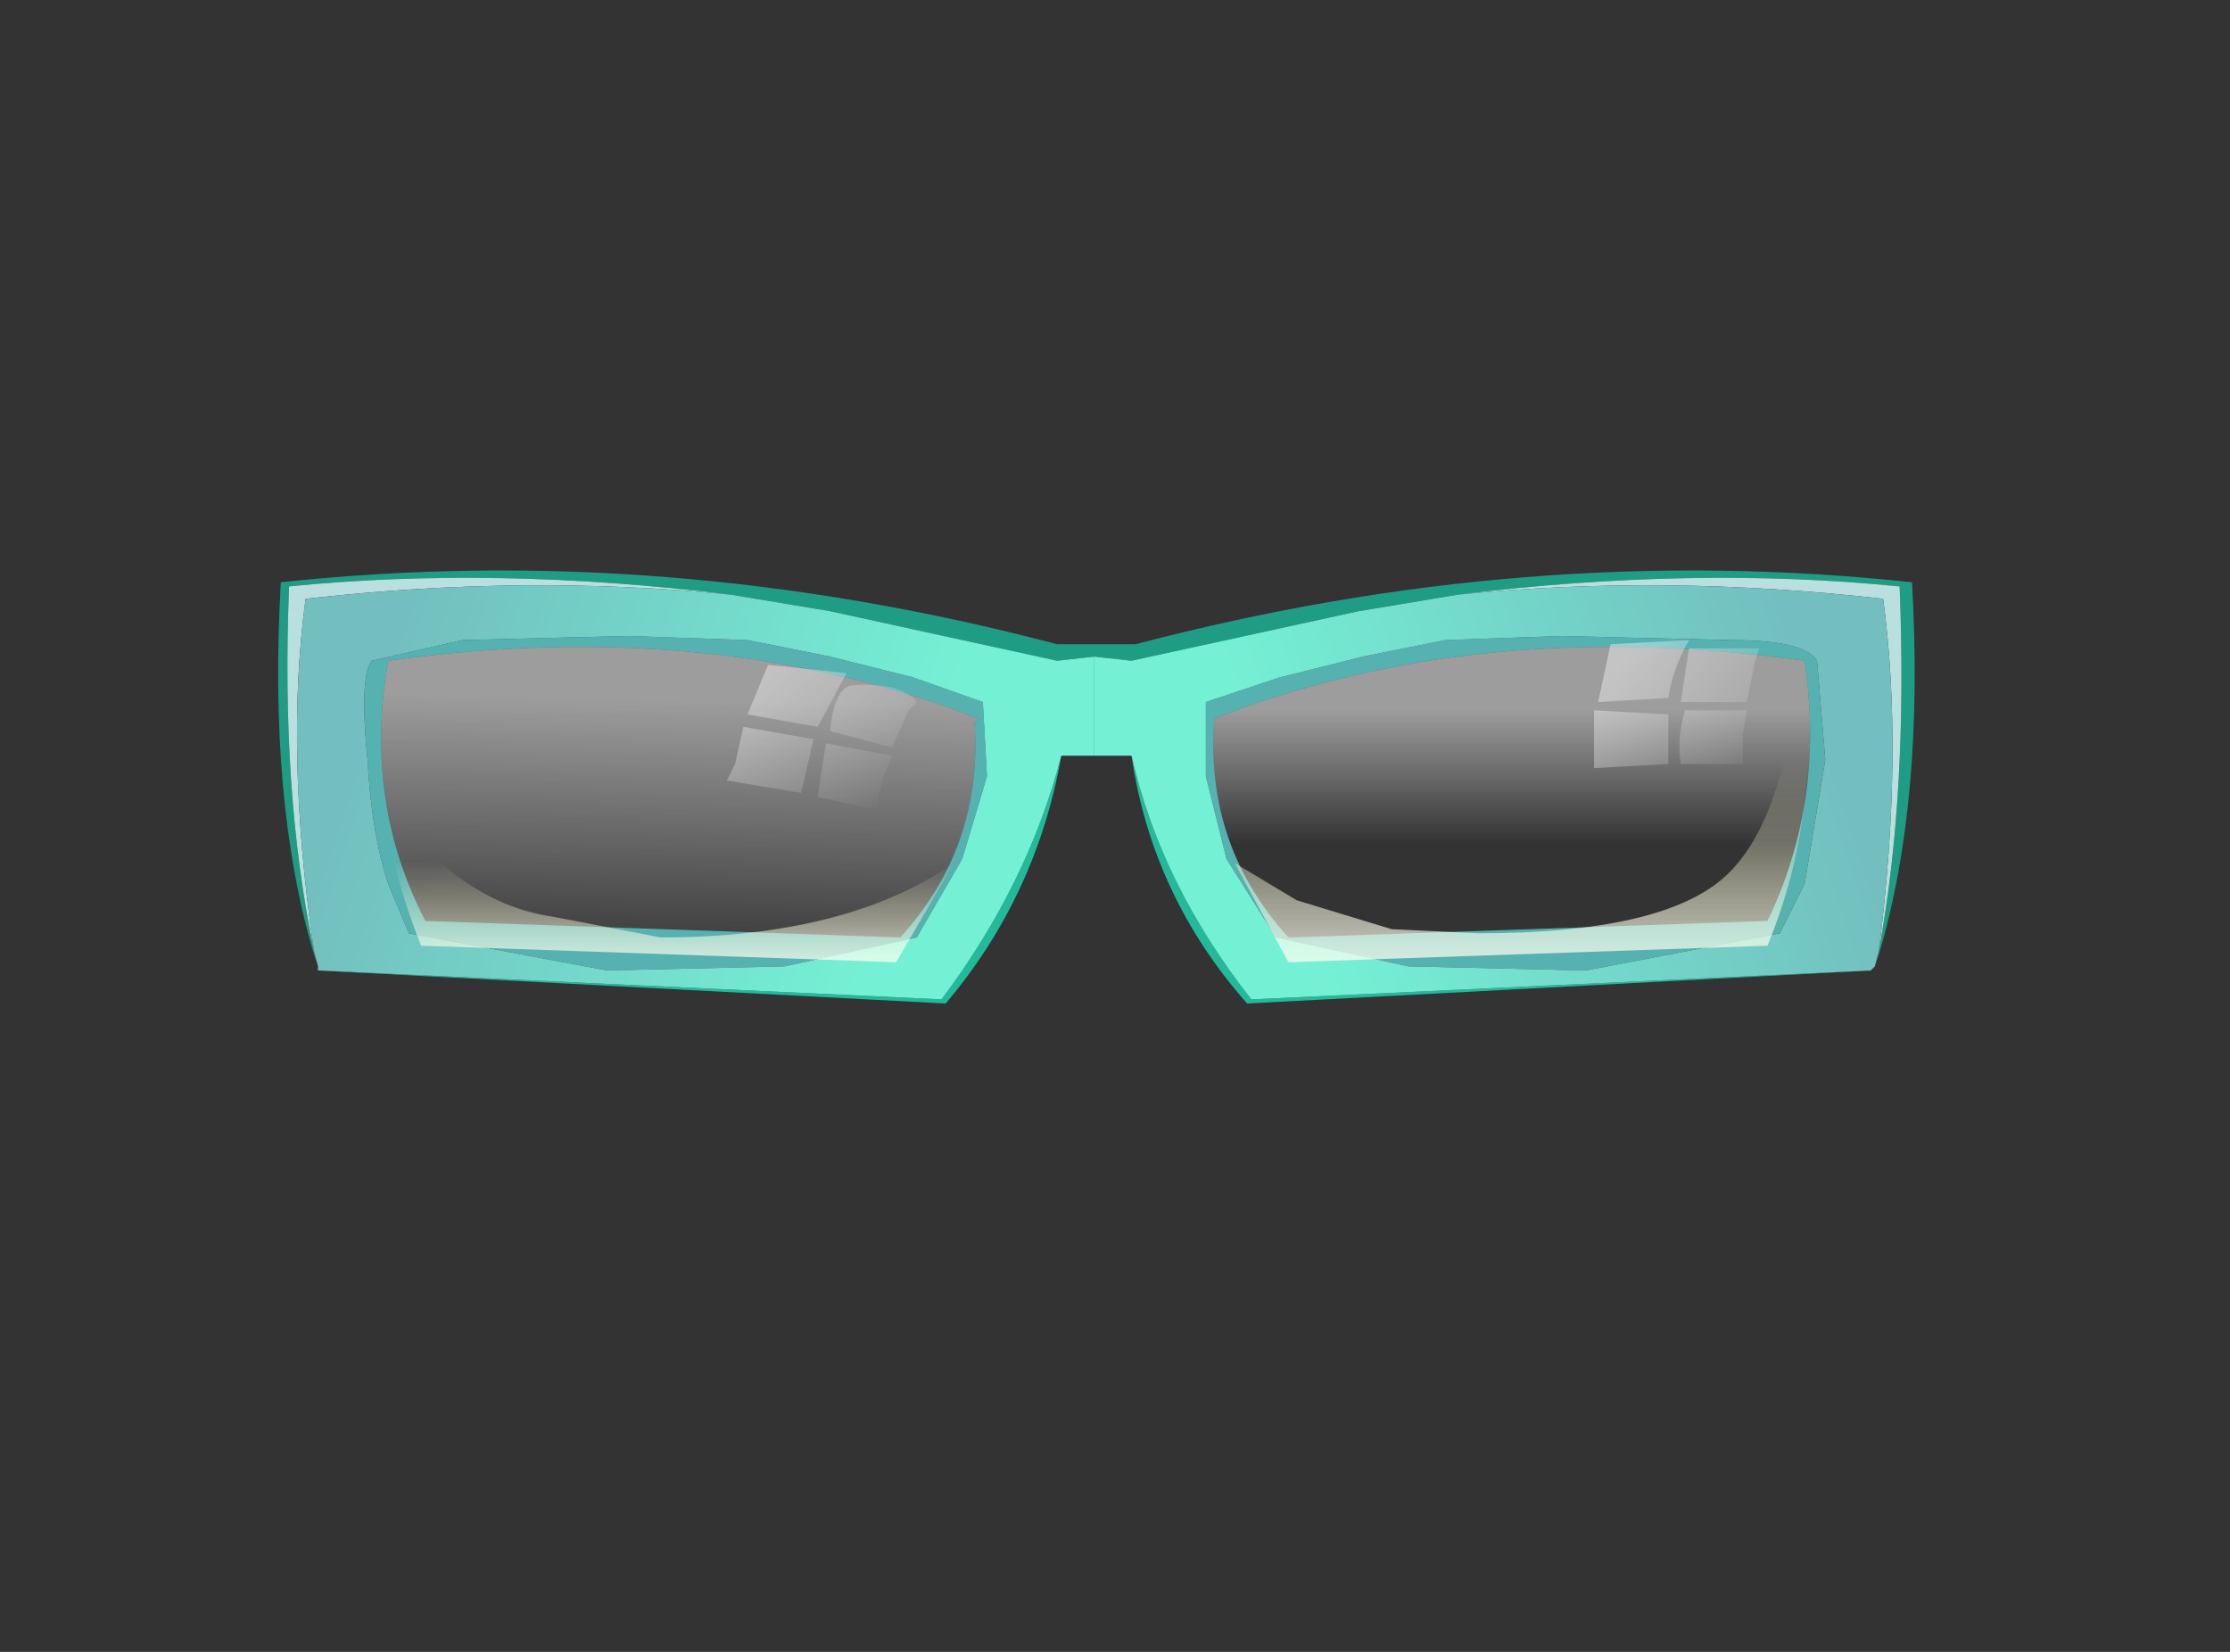 <?xml version="1.0" encoding="utf-8"?>
<svg version="1.1" id="Layer_1"
xmlns="http://www.w3.org/2000/svg"
xmlns:xlink="http://www.w3.org/1999/xlink"
xmlns:author="http://www.sothink.com"
width="27px" height="20px"
xml:space="preserve">
<rect width="100%" height="100%" fill="#333333" stroke="none"/>
<g id="570" transform="matrix(1, 0, 0, 1, 3.35, 6.1)">
<path style="fill:#010101;fill-opacity:0" d="M23.4,13.4L-3.35 13.4L-3.35 -6.1L23.4 -6.1L23.4 13.4" />
<path style="fill:#56B1B1;fill-opacity:1" d="M18.65,1.9L18.75 3.1L18.5 4.6L18.2 5.2L15.85 5.65L13.7 5.6L12.1 5.25L11.5 4.3L11.25 3.3L11.25 2.4L12.15 2.1L13.15 1.85L14.15 1.65L15.55 1.6L17.6 1.65Q18.5 1.65 18.65 1.9M11.35,2.65Q11.25 4.15 12.25 5.25L12.3 5.25L18.05 5.05Q18.75 3.6 18.5 1.9Q14.55 1.35 11.35 2.6L11.35 2.65M6.7,1.85L7.7 2.1L8.55 2.4L8.6 3.3L8.3 4.3L7.75 5.25L6.15 5.6L4 5.65L1.6 5.2L1.35 4.6Q1.15 4 1.1 3.1Q1 2.1 1.15 1.9L2.25 1.65L4.25 1.6L5.7 1.65L6.7 1.85M8.5,2.6Q5.25 1.35 1.35 1.9Q1.05 3.6 1.8 5.05L7.55 5.25Q8.55 4.15 8.45 2.65L8.5 2.6" />
<path style="fill:#1E9D84;fill-opacity:1" d="M9.45,1.9L6.7 1.3L5.5 1.1Q2.65 0.75 0.15 1Q0.05 3.5 0.45 5.4L0.5 5.6L0.45 5.45Q-0.1 3.6 0.05 0.95Q4.7 0.45 9.45 1.7L10.4 1.7Q15.15 0.45 19.8 0.95Q19.95 3.6 19.4 5.45L19.35 5.6L19.4 5.4Q19.75 3.5 19.65 1Q17.15 0.75 14.3 1.1L13.1 1.3L10.35 1.9L9.9 1.85L9.45 1.9" />
<path style="fill:#23BA9B;fill-opacity:1" d="M11.75,6.05Q10.6 4.75 10.35 3.05Q10.7 4.6 11.8 6L19.3 5.65L11.75 6.05M8.1,6.05L0.5 5.65L8.05 6Q9.1 4.6 9.5 3.05Q9.2 4.75 8.1 6.05" />
<path style="fill:#B9DFDE;fill-opacity:1" d="M14.3,1.1Q17.15 0.75 19.65 1Q19.75 3.5 19.4 5.4Q19.7 3 19.45 1.15Q16.8 0.85 14.3 1.1M0.35,1.15Q0.1 3 0.45 5.4Q0.05 3.5 0.15 1Q2.65 0.75 5.5 1.1Q3 0.85 0.35 1.15" />
<linearGradient
id="LinearGradID_4560" gradientUnits="userSpaceOnUse" gradientTransform="matrix(-0.004, 0.001, 0.001, 0.003, 15.25, 3)" spreadMethod ="pad" x1="-819.2" y1="0" x2="819.2" y2="0" >
<stop  offset="0" style="stop-color:#73BFBF;stop-opacity:1" />
<stop  offset="1" style="stop-color:#74F1D5;stop-opacity:1" />
</linearGradient>
<path style="fill:url(#LinearGradID_4560) " d="M17.6,1.65L15.55 1.6L14.15 1.65L13.15 1.85L12.15 2.1L11.25 2.4L11.25 3.3L11.5 4.3L12.1 5.25L13.7 5.6L15.85 5.65L18.2 5.2L18.5 4.6L18.75 3.1L18.65 1.9Q18.5 1.65 17.6 1.65M19.45,1.15Q19.7 3 19.4 5.4L19.35 5.6L19.3 5.65L11.8 6Q10.7 4.6 10.35 3.05L9.9 3.05L9.9 1.85L10.35 1.9L13.1 1.3L14.3 1.1Q16.8 0.85 19.45 1.15" />
<linearGradient
id="LinearGradID_4561" gradientUnits="userSpaceOnUse" gradientTransform="matrix(0.004, 0.001, -0.001, 0.003, 4.55, 3)" spreadMethod ="pad" x1="-819.2" y1="0" x2="819.2" y2="0" >
<stop  offset="0" style="stop-color:#73BFBF;stop-opacity:1" />
<stop  offset="1" style="stop-color:#74F1D5;stop-opacity:1" />
</linearGradient>
<path style="fill:url(#LinearGradID_4561) " d="M5.5,1.1L6.7 1.3L9.45 1.9L9.9 1.85L9.9 3.05L9.5 3.05Q9.1 4.6 8.05 6L0.5 5.65L0.5 5.6L0.45 5.4Q0.1 3 0.35 1.15Q3 0.85 5.5 1.1M5.7,1.65L4.25 1.6L2.25 1.65L1.15 1.9Q1 2.1 1.1 3.1Q1.15 4 1.35 4.6L1.6 5.2L4 5.65L6.15 5.6L7.75 5.25L8.3 4.3L8.6 3.3L8.55 2.4L7.7 2.1L6.7 1.85L5.7 1.65" />
<linearGradient
id="LinearGradID_4562" gradientUnits="userSpaceOnUse" gradientTransform="matrix(-4.57764e-005, 0.001, -0.003, -0, 15, 3.3)" spreadMethod ="pad" x1="-819.2" y1="0" x2="819.2" y2="0" >
<stop  offset="0" style="stop-color:#FFFFFF;stop-opacity:0.522" />
<stop  offset="1" style="stop-color:#FFFFFF;stop-opacity:0" />
<stop  offset="1" style="stop-color:#FFFFCC;stop-opacity:0" />
</linearGradient>
<path style="fill:url(#LinearGradID_4562) " d="M11.35,2.6Q14.55 1.35 18.5 1.9Q18.75 3.6 18.05 5.05L12.3 5.25L12.25 5.25Q11.25 4.15 11.35 2.65L11.35 2.6" />
<linearGradient
id="LinearGradID_4563" gradientUnits="userSpaceOnUse" gradientTransform="matrix(-7.62939e-005, 0.002, -0.003, -6.10352e-005, 5.2, 4)" spreadMethod ="pad" x1="-819.2" y1="0" x2="819.2" y2="0" >
<stop  offset="0" style="stop-color:#FFFFFF;stop-opacity:0.522" />
<stop  offset="1" style="stop-color:#FFFFFF;stop-opacity:0" />
<stop  offset="1" style="stop-color:#FFFFCC;stop-opacity:0" />
</linearGradient>
<path style="fill:url(#LinearGradID_4563) " d="M8.45,2.65Q8.55 4.15 7.55 5.25L1.8 5.05Q1.05 3.6 1.35 1.9Q5.25 1.35 8.5 2.6L8.45 2.65" />
<linearGradient
id="LinearGradID_4564" gradientUnits="userSpaceOnUse" gradientTransform="matrix(6.10352e-005, -0.001, 0.003, 0, 4.75, 5.15)" spreadMethod ="pad" x1="-819.2" y1="0" x2="819.2" y2="0" >
<stop  offset="0" style="stop-color:#FFFFFF;stop-opacity:1" />
<stop  offset="1" style="stop-color:#FFFFCC;stop-opacity:0" />
</linearGradient>
<path style="fill:url(#LinearGradID_4564) " d="M1.35,1.85L1.55 3.2Q1.75 4.15 2.05 4.4Q2.65 4.9 3.35 5L4.65 5.25Q6.9 5.25 8.2 4.35L7.5 5.55L1.75 5.35Q1.05 3.65 1.35 1.7L1.35 1.85" />
<linearGradient
id="LinearGradID_4565" gradientUnits="userSpaceOnUse" gradientTransform="matrix(-0, -0.002, 0.002, -0, 16.6, 4.75)" spreadMethod ="pad" x1="-819.2" y1="0" x2="819.2" y2="0" >
<stop  offset="0" style="stop-color:#FFFFFF;stop-opacity:1" />
<stop  offset="1" style="stop-color:#FFFFCC;stop-opacity:0" />
</linearGradient>
<path style="fill:url(#LinearGradID_4565) " d="M12.25,5.55L11.6 4.35L12.35 4.8L13.5 5.15L14.55 5.2Q16.8 5.2 17.55 4.5Q18.3 3.8 18.45 1.75Q18.75 3.65 18.05 5.35L12.25 5.55" />
<linearGradient
id="LinearGradID_4566" gradientUnits="userSpaceOnUse" gradientTransform="matrix(0.001, 0.001, -0.059, 0.051, -14.4, 21)" spreadMethod ="pad" x1="-819.2" y1="0" x2="819.2" y2="0" >
<stop  offset="0.008" style="stop-color:#FFFFFF;stop-opacity:0.4" />
<stop  offset="1" style="stop-color:#FFFFFF;stop-opacity:0" />
</linearGradient>
<path style="fill:url(#LinearGradID_4566) " d="M5.95,1.95L6.9 2.05L6.55 2.7L5.7 2.55L5.95 1.95M5.55,3.15L5.65 2.7L6.5 2.85L6.35 3.5L5.45 3.35L5.55 3.15M7.25,3.7L6.55 3.55L6.65 2.9L7.45 3.05L7.35 3.3L7.25 3.7M7.75,2.4L7.65 2.5L7.45 2.95L6.7 2.75Q6.75 2.25 6.95 2.2Q7.55 2.15 7.75 2.4" />
<linearGradient
id="LinearGradID_4567" gradientUnits="userSpaceOnUse" gradientTransform="matrix(0.001, 0.001, -0.048, 0.061, 0, 24.45)" spreadMethod ="pad" x1="-819.2" y1="0" x2="819.2" y2="0" >
<stop  offset="0.008" style="stop-color:#FFFFFF;stop-opacity:0.4" />
<stop  offset="1" style="stop-color:#FFFFFF;stop-opacity:0" />
</linearGradient>
<path style="fill:url(#LinearGradID_4567) " d="M16.15,1.7L17.1 1.65Q16.9 2 16.85 2.35L16 2.4L16.15 1.7M17.75,3.15L17 3.15Q16.95 2.85 17.05 2.5L17.8 2.5L17.75 2.8L17.75 3.15M15.95,3.2L15.95 2.95L15.95 2.5L16.85 2.55L16.85 3.15L15.95 3.2M17.95,1.75L17.9 1.9L17.8 2.4L17 2.4L17.1 1.75L17.95 1.75" />
</g>
</svg>
